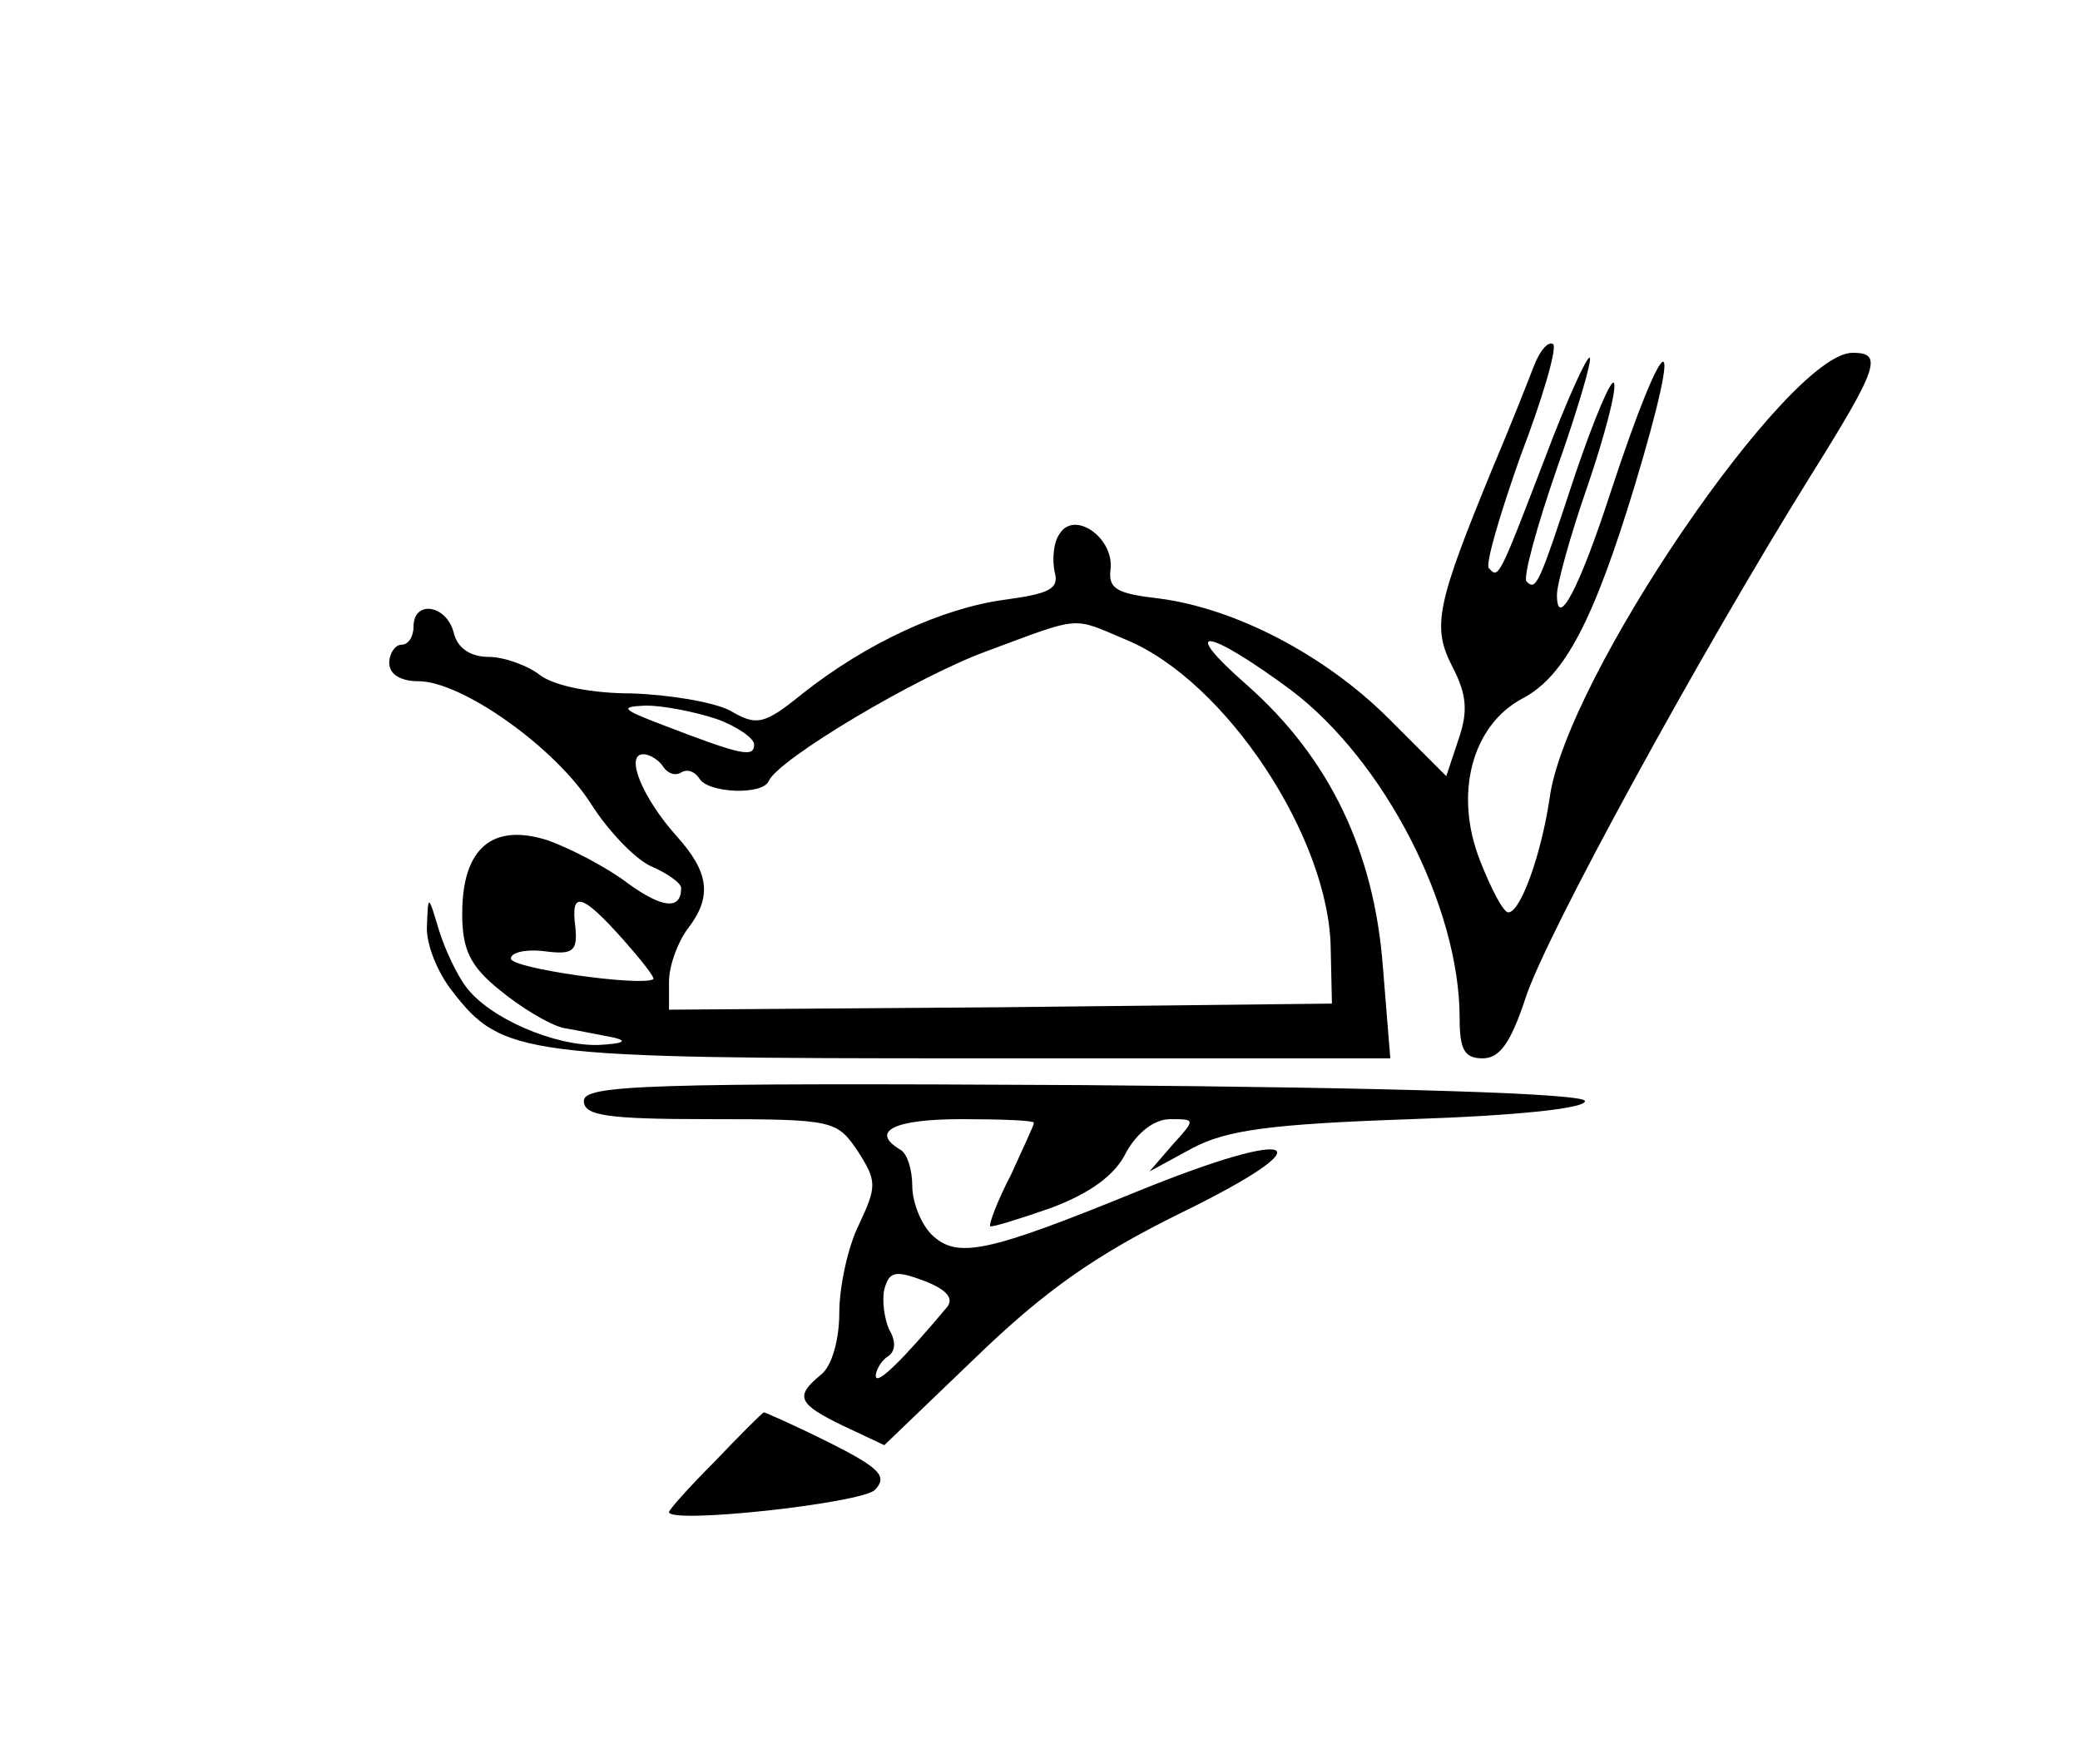 <?xml version="1.0" standalone="no"?>
<!DOCTYPE svg PUBLIC "-//W3C//DTD SVG 20010904//EN"
 "http://www.w3.org/TR/2001/REC-SVG-20010904/DTD/svg10.dtd">
<svg version="1.0" xmlns="http://www.w3.org/2000/svg"
 width="83.79pt" height="71.05pt" viewBox="0 0 171 145"
 preserveAspectRatio="xMidYMid meet">
<g transform="translate(0,145) scale(0.1,-0.1)"
fill="#000000" stroke="none">
<path d="M1261 1149 c-5 -13 -20 -51 -34 -84 -46 -112 -50 -130 -33 -163 12
-23 13 -37 5 -60 l-10 -30 -47 47 c-53 53 -127 91 -189 99 -35 4 -42 8 -40 24
3 26 -30 49 -42 29 -5 -7 -6 -21 -4 -31 4 -14 -4 -18 -41 -23 -52 -7 -114 -36
-166 -77 -32 -26 -38 -27 -60 -14 -14 7 -50 13 -81 14 -32 0 -63 6 -75 15 -10
8 -30 15 -42 15 -15 0 -26 7 -29 20 -6 23 -33 27 -33 5 0 -8 -4 -15 -10 -15
-5 0 -10 -7 -10 -15 0 -9 9 -15 24 -15 36 0 113 -55 142 -101 14 -22 36 -45
49 -51 14 -6 25 -14 25 -18 0 -18 -15 -17 -44 4 -17 13 -46 28 -65 35 -46 15
-71 -6 -71 -60 0 -29 6 -43 31 -63 17 -14 40 -28 52 -31 12 -2 31 -6 42 -8 12
-3 6 -5 -13 -6 -36 -1 -90 22 -109 48 -7 9 -17 30 -22 46 -9 30 -9 30 -10 4
-1 -15 9 -39 21 -54 41 -53 58 -55 429 -55 l342 0 -6 74 c-7 96 -44 173 -112
233 -57 50 -33 47 36 -4 77 -58 139 -178 139 -270 0 -26 4 -33 19 -33 14 0 23
13 35 49 16 51 145 286 234 429 57 91 60 102 35 102 -53 0 -236 -268 -249
-366 -7 -47 -24 -94 -34 -94 -4 0 -14 19 -23 42 -22 55 -7 112 35 134 34 18
58 63 92 175 42 139 26 134 -20 -6 -26 -80 -44 -113 -44 -84 0 9 11 49 25 89
14 41 24 79 22 85 -2 5 -16 -28 -32 -75 -30 -91 -32 -96 -40 -88 -3 3 8 44 25
93 17 48 29 89 27 91 -2 2 -19 -35 -37 -83 -38 -99 -38 -99 -46 -90 -3 3 9 44
26 92 18 47 30 88 27 92 -4 3 -11 -5 -16 -18z m-335 -225 c82 -34 167 -163
168 -254 l1 -45 -272 -3 -273 -2 0 23 c0 13 7 32 15 43 21 27 18 47 -9 77 -27
30 -43 67 -27 67 5 0 13 -5 16 -10 4 -6 10 -8 15 -5 5 3 11 1 15 -5 7 -12 52
-14 57 -2 8 18 122 86 180 107 78 29 69 28 114 9z m-337 -65 c17 -6 31 -16 31
-21 0 -11 -10 -9 -75 16 -34 13 -36 15 -14 16 14 0 40 -5 58 -11z m-77 -181
c15 -17 27 -32 25 -33 -11 -6 -117 9 -117 17 0 5 12 8 28 6 23 -3 27 0 25 20
-4 30 5 28 39 -10z"/>
<path d="M480 545 c0 -12 18 -15 104 -15 101 0 104 -1 121 -26 16 -25 16 -29
1 -61 -9 -18 -16 -51 -16 -72 0 -22 -6 -44 -15 -51 -22 -18 -19 -24 18 -42
l34 -16 75 72 c57 55 98 84 169 119 121 59 98 72 -35 18 -125 -51 -149 -56
-170 -36 -9 9 -16 27 -16 40 0 13 -4 27 -10 30 -25 15 -5 25 50 25 33 0 60 -1
60 -3 0 -2 -9 -21 -19 -43 -11 -21 -18 -40 -17 -42 2 -1 24 6 50 15 32 12 53
27 62 46 9 16 23 27 36 27 21 0 21 0 2 -21 l-19 -22 35 19 c28 15 64 20 180
24 89 3 144 9 143 15 -2 6 -150 11 -413 13 -360 2 -410 0 -410 -13z m299 -169
c-36 -43 -59 -66 -59 -57 0 5 5 13 10 16 6 4 7 12 1 22 -4 9 -6 24 -4 33 4 15
9 16 33 7 18 -7 24 -14 19 -21z"/>
<path d="M588 249 c-21 -21 -38 -40 -38 -42 0 -10 156 7 169 18 11 11 5 18
-37 39 -28 14 -53 25 -54 25 -2 -1 -20 -19 -40 -40z"/>
</g>
</svg>
